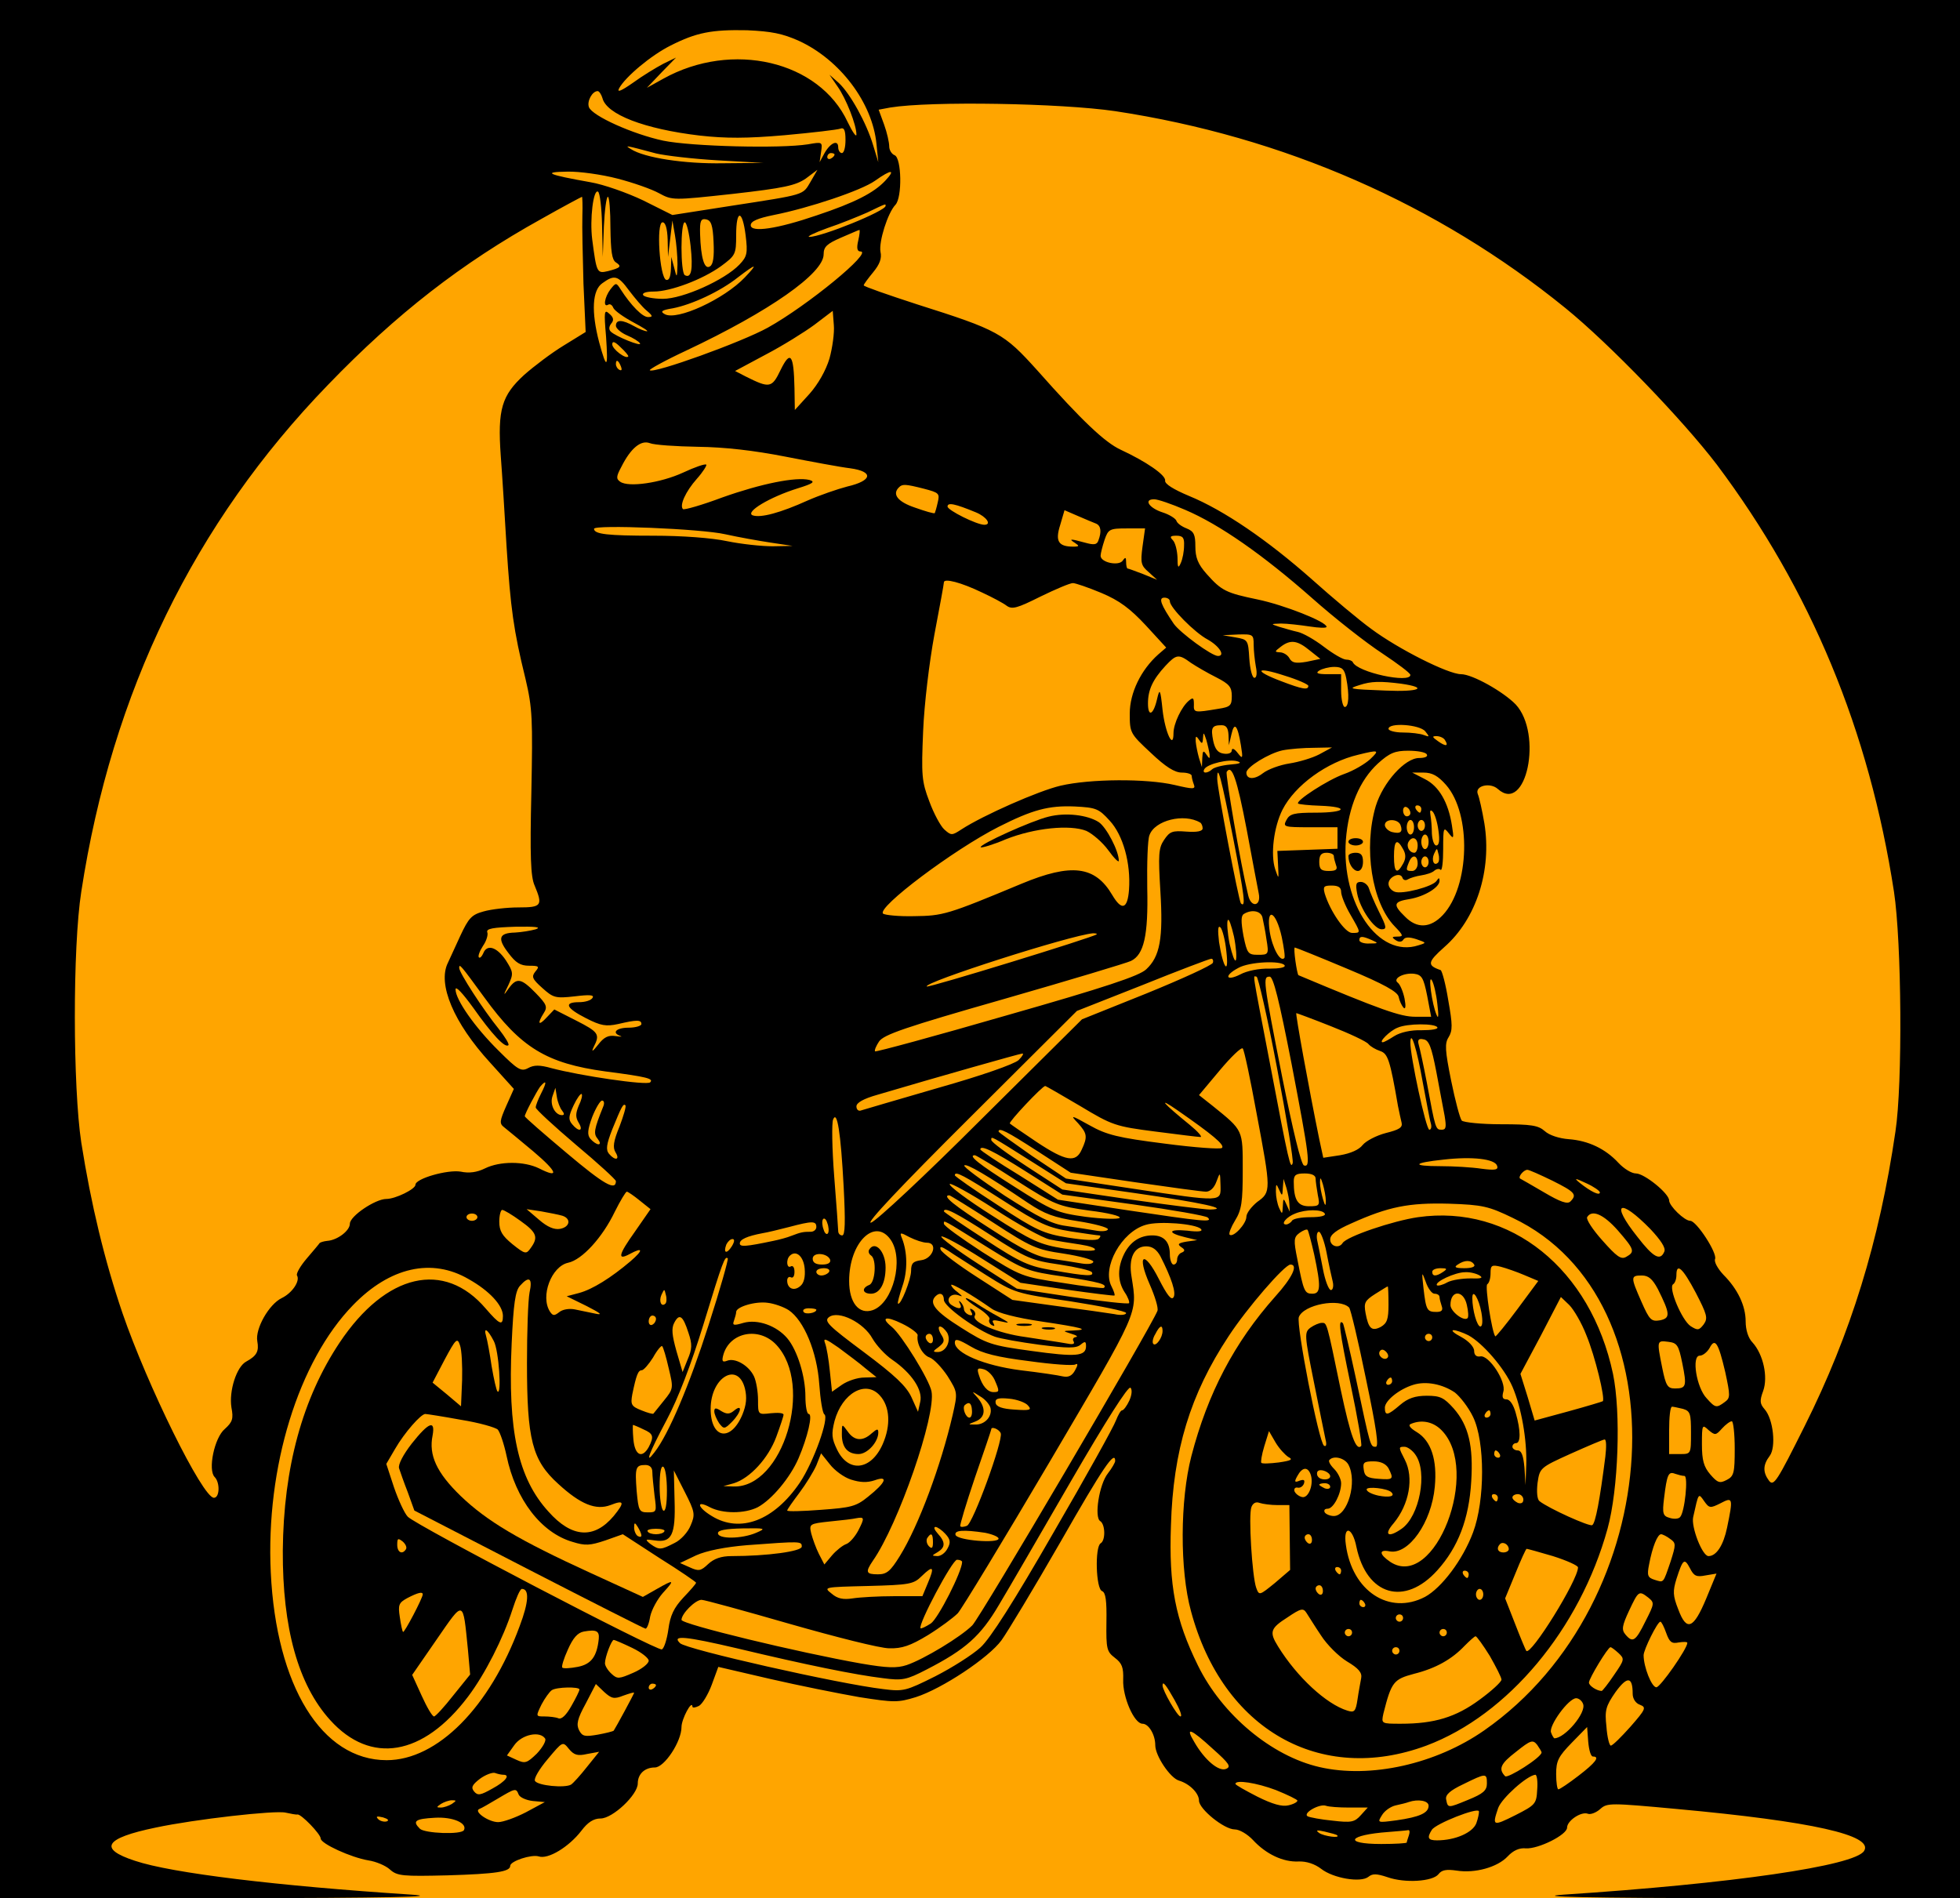 <svg version="1.1" xmlns="http://www.w3.org/2000/svg" xmlns:xlink="http://www.w3.org/1999/xlink" width="538pt" height="521pt" viewBox="0,0,256,247.906"><g fill="#ffa500" fill-rule="nonzero" stroke="none" stroke-width="1" stroke-linecap="butt" stroke-linejoin="miter" stroke-miterlimit="10" stroke-dasharray="" stroke-dashoffset="0" font-family="none" font-weight="none" font-size="none" text-anchor="none" style="mix-blend-mode: normal"><path d="M0,247.906v-247.906h256v247.906z" id="bgRectangle"></path></g><g fill="#000000" fill-rule="nonzero" stroke="none" stroke-width="1" stroke-linecap="butt" stroke-linejoin="miter" stroke-miterlimit="10" stroke-dasharray="" stroke-dashoffset="0" font-family="none" font-weight="none" font-size="none" text-anchor="none" style="mix-blend-mode: normal"><g transform="translate(0,-0.002) scale(0.476,0.476)"><g transform="translate(0,521) scale(0.1,-0.1)"><path d="M0,2605v-2605l628,1c429,1 588,4 502,10c-370,24 -659,59 -760,93c-101,33 -83,62 57,91c108,23 329,48 357,41c14,-3 29,-6 32,-5c10,2 64,-54 64,-66c0,-14 83,-52 131,-60c20,-3 47,-14 59,-25c20,-18 35,-19 159,-16c132,4 171,10 171,26c0,13 58,32 78,26c26,-9 83,26 117,70c18,24 34,34 53,34c33,0 102,65 102,96c0,26 19,44 47,44c26,0 73,71 73,111c0,22 29,76 30,56c0,-4 8,-3 18,2c9,5 25,31 35,58l18,49l142,-33c78,-18 188,-40 245,-50c96,-15 106,-15 155,0c72,23 200,108 235,156c16,22 89,143 162,270c117,205 150,253 150,222c0,-4 -9,-20 -20,-34c-24,-30 -38,-121 -21,-131c14,-9 15,-53 1,-61c-16,-10 -13,-125 4,-131c10,-4 13,-26 12,-85c-1,-74 1,-81 23,-98c20,-15 24,-27 23,-60c-2,-47 30,-121 53,-121c17,0 35,-30 35,-59c0,-29 41,-90 65,-97c30,-9 55,-35 55,-55c0,-23 69,-79 98,-79c13,0 35,-13 50,-29c36,-39 83,-61 125,-59c22,1 45,-7 62,-20c33,-26 109,-39 130,-22c11,9 22,9 52,-1c48,-17 124,-12 140,8c9,12 22,14 50,10c50,-8 112,9 140,39c15,16 32,24 50,22c34,-2 113,37 113,57c0,19 39,45 57,38c7,-3 23,3 34,13c19,17 27,17 211,0c370,-34 540,-72 513,-115c-25,-41 -364,-90 -825,-120c-86,-6 63,-9 483,-10l607,-1v2605v2605h-2690h-2690zM2192,5098c113,-52 202,-170 213,-283l5,-50l-14,46c-18,61 -63,142 -94,171l-26,23l22,-32c24,-34 52,-106 52,-132c0,-9 -11,7 -24,34c-78,168 -317,224 -506,119l-45,-25l40,42l40,41l-35,-17c-19,-10 -57,-33 -83,-52c-33,-23 -45,-28 -38,-15c17,31 87,90 141,117c71,36 113,44 210,42c67,-3 97,-9 142,-29zM1653,4941c11,-45 115,-85 267,-103c72,-8 129,-8 233,1c77,7 145,15 153,18c10,4 14,-4 14,-31c0,-20 -4,-36 -10,-36c-5,0 -10,7 -10,16c0,22 -22,12 -38,-17l-13,-24l4,28c4,28 4,28 -36,21c-76,-12 -319,-6 -397,10c-84,18 -195,68 -204,92c-6,16 9,44 24,44c4,0 10,-9 13,-19zM3060,4905c462,-70 884,-255 1235,-540c122,-99 323,-308 416,-430c258,-344 418,-730 486,-1172c21,-138 24,-527 4,-658c-44,-301 -123,-556 -249,-808c-76,-152 -85,-167 -98,-150c-17,23 -17,43 2,68c18,24 10,101 -14,128c-13,15 -14,23 -4,50c14,39 0,101 -29,133c-12,12 -19,35 -19,58c0,43 -22,89 -61,128c-15,16 -26,35 -23,43c7,16 -51,105 -68,105c-16,0 -58,41 -58,56c0,19 -68,74 -91,74c-12,0 -33,13 -48,29c-36,39 -83,61 -136,65c-27,2 -54,11 -66,22c-18,16 -37,19 -120,19c-54,0 -102,5 -108,10c-5,6 -18,55 -29,109c-17,84 -18,103 -7,120c11,18 11,34 -1,101c-7,44 -17,81 -21,83c-38,13 -36,22 10,63c88,77 131,211 110,340c-6,35 -14,71 -18,80c-9,23 34,33 55,14c78,-70 124,151 49,232c-34,35 -119,83 -150,83c-35,0 -172,69 -246,124c-32,23 -106,85 -163,136c-122,108 -242,190 -337,229c-43,18 -67,33 -66,42c3,15 -53,53 -122,85c-43,20 -105,78 -229,218c-92,102 -106,110 -330,181c-80,26 -146,49 -146,52c0,3 12,19 26,36c18,22 24,38 20,56c-5,28 20,107 41,129c19,20 17,128 -2,136c-8,3 -15,14 -15,24c0,11 -6,38 -14,60l-15,41l32,6c111,18 467,12 617,-10zM1800,4789c25,-6 101,-15 170,-19l125,-7l-110,-1c-107,-2 -217,15 -254,39c-18,11 -17,11 69,-12zM2290,4786c0,-3 -4,-8 -10,-11c-5,-3 -10,-1 -10,4c0,6 5,11 10,11c6,0 10,-2 10,-4zM1694,4720c43,-11 94,-29 114,-40c37,-20 38,-20 203,-2c141,16 172,23 200,42l32,24l-19,-33c-22,-37 -12,-34 -219,-66l-160,-25l-80,40c-44,21 -109,44 -145,50c-118,21 -133,28 -64,29c33,1 96,-8 138,-19zM2429,4714c-31,-33 -83,-60 -188,-95c-108,-37 -181,-48 -181,-27c0,11 19,19 63,28c96,19 240,67 278,94c45,32 58,32 28,0zM1652,4592l2,-87l3,83c2,45 7,82 11,82c4,0 7,-39 7,-86c1,-63 4,-87 15,-94c17,-11 13,-15 -22,-24c-30,-7 -31,-5 -43,87c-7,55 3,139 16,131c5,-3 10,-44 11,-92zM1598,4618c-1,-29 1,-113 3,-186l6,-133l-60,-37c-33,-20 -82,-57 -109,-81c-61,-56 -73,-94 -64,-221c4,-52 11,-165 16,-250c11,-169 19,-229 52,-363c19,-81 20,-109 16,-312c-4,-173 -2,-231 9,-255c23,-55 19,-60 -44,-60c-32,0 -75,-5 -96,-11c-33,-9 -41,-18 -64,-67c-14,-31 -30,-65 -34,-74c-29,-58 16,-165 116,-274l65,-72l-21,-47c-18,-41 -19,-48 -6,-58c9,-7 45,-37 81,-67c66,-56 72,-75 15,-46c-41,20 -107,20 -148,0c-22,-11 -44,-14 -67,-9c-36,6 -124,-19 -124,-36c0,-12 -55,-39 -80,-39c-30,0 -100,-47 -100,-68c0,-19 -34,-45 -62,-47c-10,-1 -19,-4 -21,-6c-1,-2 -17,-21 -35,-42c-18,-21 -30,-42 -27,-47c9,-15 -13,-48 -42,-62c-35,-17 -73,-84 -67,-118c5,-28 -1,-40 -30,-56c-27,-14 -48,-81 -41,-126c6,-31 3,-40 -18,-59c-29,-24 -47,-113 -28,-132c15,-15 14,-57 -2,-57c-31,0 -183,309 -251,507c-49,144 -86,297 -113,468c-23,151 -24,535 0,688c84,548 310,1012 677,1391c188,195 367,334 585,455c60,34 111,61 112,61c1,0 2,-24 1,-52zM2430,4645c0,-14 -175,-85 -209,-85c-9,0 13,11 49,24c36,12 85,32 110,43c54,26 50,24 50,18zM2046,4564c6,-49 4,-58 -17,-80c-40,-42 -155,-94 -210,-94c-26,0 -51,5 -54,10c-4,6 8,10 29,10c46,0 134,33 185,70c39,29 41,32 41,85c0,71 17,71 26,-1zM1958,4546c2,-41 -1,-62 -10,-67c-15,-10 -25,23 -27,89c-1,36 2,43 17,40c13,-3 18,-15 20,-62zM1832,4553l1,-48l6,50l6,50l7,-40c4,-22 7,-58 7,-80c-1,-39 -2,-39 -9,-10l-8,30l-1,-33c-1,-22 -5,-32 -13,-30c-18,6 -28,158 -10,158c8,0 13,-17 14,-47zM1895,4535c7,-65 2,-90 -16,-80c-12,8 -12,145 0,145c5,0 12,-29 16,-65zM2355,4550c-5,-21 -3,-30 6,-30c36,0 -146,-149 -254,-209c-72,-40 -314,-127 -324,-117c-3,2 42,27 100,54c229,108 377,212 377,264c0,21 9,29 48,46c26,11 48,21 50,21c2,1 1,-12 -3,-29zM2044,4449c-57,-60 -187,-120 -220,-101c-13,7 -9,11 22,16c52,10 130,46 179,85c51,39 56,39 19,0zM1726,4413c16,-21 37,-46 48,-55c18,-15 18,-18 4,-18c-15,0 -46,31 -75,76c-12,19 -13,19 -28,0c-16,-21 -21,-51 -6,-42c5,3 11,-1 14,-9c4,-8 28,-25 54,-39c26,-14 44,-25 38,-25c-5,0 -21,6 -35,14c-32,18 -50,19 -50,1c0,-7 14,-19 30,-26c17,-7 33,-17 36,-22c7,-11 -67,19 -80,32c-6,6 -5,14 1,22c8,9 7,17 -5,27c-14,13 -15,7 -9,-63c6,-88 2,-92 -19,-15c-22,84 -19,143 9,162c33,24 43,21 73,-20zM2276,4226c-10,-33 -31,-70 -55,-97l-40,-44l-1,60c-2,93 -11,105 -38,50c-24,-50 -30,-51 -96,-18l-29,15l84,45c46,24 107,62 134,82l50,38l3,-39c2,-21 -4,-63 -12,-92zM1724,4232c-6,-9 -44,20 -44,33c0,10 7,8 23,-8c13,-12 22,-23 21,-25zM1704,4204c3,-8 2,-12 -4,-9c-6,3 -10,10 -10,16c0,14 7,11 14,-7zM1915,3984c74,-1 153,-10 240,-27c72,-14 152,-29 178,-32c65,-9 61,-34 -8,-50c-27,-7 -76,-24 -108,-38c-75,-34 -130,-49 -152,-41c-21,9 47,50 124,74c42,13 49,18 32,23c-37,9 -132,-10 -239,-48c-56,-21 -105,-35 -108,-32c-10,10 7,48 38,83c17,19 28,37 26,39c-3,3 -32,-7 -64,-22c-61,-28 -149,-41 -172,-25c-12,8 -11,15 3,41c26,52 54,74 78,65c12,-5 72,-9 132,-10zM2535,3869c42,-11 44,-13 38,-38c-3,-14 -7,-27 -8,-29c-2,-2 -26,5 -54,15c-48,16 -64,37 -44,56c9,9 17,9 68,-4zM3252,3811c94,-40 213,-123 348,-242c63,-56 150,-124 193,-152c42,-28 77,-54 77,-59c0,-24 -146,7 -158,35c-2,4 -10,7 -18,7c-9,0 -36,16 -61,35c-26,20 -58,38 -72,41c-14,3 -37,10 -51,14c-24,8 -24,8 5,9c17,0 51,-4 78,-8c26,-4 47,-5 47,-1c0,14 -117,60 -189,75c-87,18 -99,24 -140,70c-24,27 -31,45 -31,76c0,32 -4,41 -24,49c-13,5 -26,14 -28,21c-2,6 -19,17 -38,23c-37,12 -53,36 -23,36c10,0 48,-13 85,-29zM2678,3804c29,-12 44,-34 23,-34c-21,0 -101,40 -101,50c0,12 20,8 78,-16zM3008,3773c13,-6 15,-22 6,-46c-4,-12 -12,-13 -37,-6c-40,11 -46,11 -27,-1c12,-8 12,-10 -5,-10c-41,0 -50,15 -36,59l12,41l37,-16c20,-9 43,-18 50,-21zM1990,3744c36,-8 92,-18 125,-23l60,-9l-55,-1c-30,0 -86,6 -125,14c-42,9 -123,15 -202,15c-125,0 -163,4 -163,19c0,12 295,0 360,-15zM3135,3710c-6,-45 -4,-52 17,-70l23,-21l-39,16c-21,8 -40,15 -42,15c-2,0 -4,8 -4,18c0,13 -2,14 -9,4c-10,-16 -61,-6 -61,13c0,6 5,26 11,44c10,29 14,31 61,31h50zM3249,3713c0,-16 -4,-37 -9,-48c-7,-16 -9,-13 -9,16c-1,19 -6,40 -13,47c-9,9 -7,12 10,12c18,0 22,-6 21,-27zM2695,3584c28,-13 58,-29 67,-36c15,-11 29,-7 93,25c41,20 81,37 89,37c7,0 42,-12 78,-27c50,-21 79,-43 122,-89l56,-61l-22,-19c-47,-42 -78,-105 -78,-162c0,-53 1,-55 58,-108c40,-38 65,-54 85,-54c15,0 27,-4 27,-9c0,-5 3,-16 6,-24c5,-13 -2,-13 -53,-1c-77,18 -232,17 -313,-2c-60,-14 -212,-81 -272,-120c-26,-17 -28,-17 -47,0c-10,9 -29,44 -41,77c-21,55 -22,72 -17,192c3,75 17,190 31,266c14,74 26,138 26,143c0,12 47,0 105,-28zM3210,3560c0,-17 68,-86 104,-105c32,-18 49,-45 28,-45c-17,0 -103,63 -121,88c-36,53 -43,72 -26,72c8,0 15,-4 15,-10zM3440,3441c0,-16 3,-43 6,-60c4,-19 2,-31 -4,-31c-6,0 -12,24 -14,53c-3,51 -4,52 -38,58l-35,6l43,2c40,1 42,0 42,-28zM3594,3425l29,-23l-38,-8c-30,-5 -40,-3 -47,10c-5,9 -17,16 -26,16c-15,1 -15,2 2,15c27,21 46,18 80,-10zM3268,3391c15,-10 46,-28 70,-40c35,-18 42,-26 42,-51c0,-26 -4,-30 -37,-35c-66,-11 -68,-11 -67,12c0,18 -2,20 -13,11c-21,-17 -43,-64 -43,-90c0,-47 -23,2 -30,64c-6,58 -8,60 -15,30c-10,-44 -25,-51 -25,-12c0,37 13,65 48,103c30,32 36,33 70,8zM3590,3328c0,-12 -15,-10 -75,13c-77,29 -69,41 10,15c36,-11 65,-24 65,-28zM3694,3349c9,-46 7,-79 -4,-79c-5,0 -10,20 -10,45v45h-37c-28,0 -34,3 -23,10c8,5 27,10 41,10c22,0 28,-6 33,-31zM3844,3334c77,-11 51,-23 -41,-19c-104,4 -105,5 -73,15c33,11 58,11 114,4zM3371,3193l1,-28l7,30c8,36 17,25 26,-30c6,-37 5,-39 -9,-21c-9,12 -16,14 -16,7c0,-7 -9,-11 -22,-9c-16,2 -24,12 -29,35c-7,36 -4,43 23,43c13,0 18,-8 19,-27zM3911,3203c12,-15 12,-16 -4,-10c-10,4 -36,7 -58,7c-21,0 -39,5 -39,10c0,18 86,12 101,-7zM3319,3140c1,-13 0,-13 -9,0c-8,12 -10,10 -11,-10l-1,-25l-8,25c-4,14 -8,34 -9,45c-1,16 1,17 9,5c8,-12 10,-12 11,5c1,17 2,16 9,-5c4,-14 8,-32 9,-40zM3965,3179c11,-17 2,-18 -19,-3c-17,12 -17,14 -4,14c9,0 20,-5 23,-11zM3620,3140c-19,-10 -56,-21 -82,-25c-26,-4 -59,-16 -73,-27c-23,-18 -45,-17 -45,2c0,15 62,53 99,61c20,4 59,7 86,7l50,1zM3760,3127c-14,-13 -46,-32 -72,-41c-45,-16 -134,-74 -126,-81c2,-2 29,-5 61,-6c81,-3 71,-19 -13,-19c-59,0 -71,-3 -80,-20c-10,-19 -8,-20 65,-20h75v-30v-29l-82,-3l-83,-3l2,-40c2,-39 2,-39 -8,-10c-13,40 -4,115 20,163c34,67 122,131 208,151c57,14 59,13 33,-12zM3915,3140c4,-6 -5,-10 -21,-10c-39,0 -99,-67 -119,-132c-34,-115 -11,-265 52,-330c24,-25 25,-28 7,-28c-15,0 -16,-2 -4,-10c9,-6 17,-5 21,2c5,7 16,7 35,1c29,-10 29,-10 6,-17c-110,-36 -212,114 -199,289c7,91 38,164 88,210c32,29 47,35 83,35c25,0 48,-4 51,-10zM3375,3112c-22,-2 -44,-8 -49,-13c-13,-12 -29,-12 -21,1c9,14 67,28 90,21c14,-4 7,-7 -20,-9zM3421,2933c15,-81 30,-160 33,-175c7,-35 -21,-40 -29,-5c-21,86 -63,332 -59,339c14,22 28,-18 55,-159zM3384,2909c31,-159 35,-191 21,-178c-6,7 -65,315 -65,342c0,45 11,3 44,-164zM3968,3056c70,-80 65,-278 -9,-357c-34,-36 -71,-38 -104,-4c-34,33 -31,41 13,48c41,7 82,32 82,50c0,9 -2,9 -8,0c-10,-16 -95,-38 -115,-30c-10,4 -17,13 -17,22c0,19 32,33 38,17c2,-7 9,-9 15,-5c7,4 23,9 37,11c13,2 30,7 36,13c6,5 14,6 17,2c4,-3 7,22 7,57c0,59 1,62 15,44c14,-18 15,-16 9,21c-10,64 -36,108 -74,127l-35,18h31c24,0 40,-9 62,-34zM3045,2958c37,-40 58,-117 53,-189c-4,-54 -20,-59 -46,-15c-47,80 -112,88 -249,31c-204,-85 -215,-88 -295,-89c-42,-1 -80,3 -85,7c-17,17 193,175 317,238c93,47 137,59 209,56c59,-3 66,-6 96,-39zM3870,2979c0,-5 -4,-9 -10,-9c-5,0 -10,7 -10,16c0,8 5,12 10,9c6,-3 10,-10 10,-16zM3900,2990c0,-5 -2,-10 -4,-10c-3,0 -8,5 -11,10c-3,6 -1,10 4,10c6,0 11,-4 11,-10zM3947,2931c4,-27 2,-41 -6,-41c-6,0 -11,15 -12,33c0,17 -2,40 -4,51c-2,12 0,15 6,9c6,-6 13,-29 16,-52zM3293,2953c4,-2 7,-10 7,-16c0,-8 -15,-11 -44,-9c-39,3 -46,1 -62,-23c-15,-22 -16,-41 -10,-140c8,-130 -1,-180 -39,-215c-19,-18 -112,-49 -382,-126c-197,-57 -359,-101 -362,-99c-2,3 3,15 11,27c13,19 71,39 344,117c181,52 337,99 347,104c36,17 48,70 45,200c-1,67 1,133 6,145c14,41 95,61 139,35zM3843,2946c7,-19 0,-25 -24,-19c-10,3 -19,12 -19,19c0,18 36,18 43,0zM3880,2940c0,-11 -4,-20 -10,-20c-5,0 -10,9 -10,20c0,11 5,20 10,20c6,0 10,-9 10,-20zM3910,2945c0,-8 -4,-15 -10,-15c-5,0 -10,7 -10,15c0,8 5,15 10,15c6,0 10,-7 10,-15zM3920,2900c0,-11 -4,-20 -10,-20c-5,0 -10,9 -10,20c0,11 5,20 10,20c6,0 10,-9 10,-20zM3890,2890c0,-11 -4,-20 -9,-20c-14,0 -23,18 -16,30c10,17 25,11 25,-10zM3850,2880c8,-14 8,-26 0,-40c-17,-31 -25,-24 -25,20c0,44 8,51 25,20zM3946,2843c-11,-11 -19,6 -11,24c8,17 8,17 12,0c3,-10 2,-21 -1,-24zM3660,2861c0,-5 3,-16 6,-25c5,-12 0,-16 -20,-16c-21,0 -26,5 -26,25c0,18 5,25 20,25c11,0 20,-4 20,-9zM3890,2840c0,-11 -7,-20 -15,-20c-17,0 -18,2 -9,24c9,23 24,20 24,-4zM3920,2845c0,-8 -4,-15 -10,-15c-5,0 -10,7 -10,15c0,8 5,15 10,15c6,0 10,-7 10,-15zM3680,2763c0,-10 11,-38 25,-62c30,-52 30,-51 5,-51c-19,0 -60,59 -75,108c-5,19 -3,22 19,22c18,0 26,-5 26,-17zM3464,2693c2,-10 8,-37 11,-60c7,-42 6,-43 -23,-43c-27,0 -30,3 -40,52c-7,39 -7,55 1,60c21,13 46,9 51,-9zM3517,2639c6,-29 10,-56 7,-58c-11,-12 -33,28 -40,73c-10,69 17,57 33,-15zM3391,2575c-3,-5 -10,15 -17,45c-6,30 -8,60 -5,65c3,6 10,-15 17,-45c6,-30 8,-59 5,-65zM1470,2660c-14,-4 -39,-8 -57,-9c-44,-1 -49,-16 -18,-56c20,-27 33,-35 57,-35c27,0 29,-2 17,-16c-11,-14 -9,-20 19,-45c30,-27 36,-29 89,-23c41,5 54,4 49,-4c-4,-7 -20,-12 -37,-12c-43,0 -36,-16 19,-44c41,-21 55,-23 88,-16c51,12 64,12 64,0c0,-5 -16,-10 -35,-10c-34,0 -48,-14 -22,-23c6,-2 0,-2 -14,0c-20,3 -32,-3 -48,-24c-15,-19 -19,-21 -12,-6c18,35 14,41 -49,73l-59,30l-21,-22c-22,-24 -27,-18 -8,12c11,17 8,24 -22,55c-40,41 -52,43 -74,13c-15,-22 -16,-21 -1,9c14,31 14,35 -7,68c-25,37 -52,45 -62,19c-4,-9 -9,-14 -12,-11c-3,3 2,17 11,31c10,14 15,32 12,38c-3,10 16,13 77,15c55,1 73,-1 56,-7zM3365,2600c8,-69 -9,-47 -20,25c-4,34 -3,47 4,40c5,-5 13,-35 16,-65zM3009,2646c-9,-8 -461,-147 -466,-143c-11,11 395,141 456,146c8,0 12,-1 10,-3zM3765,2630c18,-8 17,-9 -7,-9c-16,-1 -28,4 -28,9c0,12 8,12 35,0zM3696,2552c103,-43 140,-64 142,-78c2,-10 8,-23 13,-29c6,-6 7,4 3,25c-4,19 -12,38 -18,43c-16,11 14,28 44,25c21,-3 26,-10 36,-60l11,-58h-44c-40,0 -94,19 -320,114c-4,2 -15,76 -10,76c2,0 67,-26 143,-58zM3328,2568c-3,-7 -84,-44 -182,-84l-177,-71l-277,-275c-154,-154 -288,-279 -302,-283c-16,-4 82,100 270,287l295,294l180,71c99,40 184,72 188,72c5,1 7,-5 5,-11zM3525,2561c3,-6 -15,-9 -42,-9c-27,1 -62,-6 -80,-16c-40,-20 -45,-3 -5,18c30,17 118,21 127,7zM1329,2473c100,-138 171,-181 332,-203c116,-15 133,-20 123,-30c-9,-9 -192,18 -271,39c-32,9 -48,9 -64,0c-19,-10 -28,-5 -81,48c-65,64 -118,140 -118,168c0,11 20,-11 49,-51c50,-71 87,-111 96,-102c3,3 -9,22 -26,44c-43,53 -109,155 -109,168c0,13 4,8 69,-81zM3504,2280c26,-137 46,-255 43,-262c-6,-17 -10,-2 -62,272c-52,271 -47,240 -37,240c4,0 30,-112 56,-250zM3544,2291c49,-256 53,-285 34,-279c-8,3 -31,99 -60,244c-53,269 -53,274 -34,274c10,0 26,-65 60,-239zM3944,2455c4,-32 3,-43 -2,-30c-13,29 -24,114 -13,95c5,-8 12,-37 15,-65zM3652,2394c51,-20 98,-42 103,-49c6,-7 20,-15 32,-19c21,-7 27,-23 49,-151c3,-16 8,-37 10,-46c3,-13 -7,-19 -43,-28c-27,-7 -55,-22 -64,-33c-10,-13 -33,-23 -62,-28l-46,-7l-11,51c-29,142 -66,346 -63,346c1,0 45,-16 95,-36zM3944,2391c3,-5 -16,-8 -43,-8c-30,1 -59,-6 -75,-16c-14,-9 -28,-17 -32,-17c-12,0 20,32 41,40c27,12 103,12 109,1zM3904,2240c10,-52 19,-103 22,-112c3,-10 1,-18 -4,-18c-9,0 -53,204 -52,240c1,36 18,-19 34,-110zM3941,2270c9,-47 19,-102 23,-122c5,-31 4,-38 -8,-38c-17,0 -17,1 -41,130c-9,47 -19,93 -22,103c-4,14 0,18 13,15c15,-2 22,-21 35,-88zM3448,2155c40,-212 40,-216 2,-243c-16,-13 -30,-31 -30,-41c0,-19 -36,-58 -46,-49c-3,3 4,21 15,39c18,29 21,51 21,137c0,113 2,109 -82,177l-38,30l57,68c31,37 59,64 63,60c4,-4 21,-85 38,-178zM2795,2301c-12,-11 -103,-43 -220,-76c-110,-32 -206,-60 -212,-62c-7,-3 -13,2 -13,11c0,10 19,21 58,32c169,50 388,112 397,113c5,1 1,-7 -10,-18zM1485,2210c-8,-16 -15,-33 -15,-39c0,-5 50,-51 110,-102c61,-51 110,-96 110,-100c0,-28 -33,-9 -135,77c-63,53 -115,98 -115,101c0,7 32,67 42,81c18,21 19,13 3,-18zM2964,2175c88,-53 97,-56 206,-70c62,-8 118,-15 124,-15c6,0 -7,15 -29,33c-75,61 -90,79 -35,41c95,-66 132,-96 123,-104c-4,-4 -75,1 -158,12c-127,16 -159,24 -205,50c-52,29 -54,29 -32,6c25,-28 27,-37 10,-73c-16,-36 -43,-32 -123,21c-39,26 -72,49 -74,51c-5,3 89,103 97,103c2,0 45,-25 96,-55zM1542,2163c7,-9 7,-13 0,-13c-19,0 -34,29 -26,52l8,23l4,-25c2,-14 9,-31 14,-37zM1588,2176c-9,-22 -9,-32 0,-47c14,-23 0,-26 -18,-4c-11,13 -10,22 4,52c9,19 19,33 22,31c3,-3 -1,-18 -8,-32zM1655,2173c-25,-62 -27,-74 -15,-88c7,-9 8,-15 2,-15c-5,0 -15,7 -22,15c-9,11 -8,24 5,60c10,25 22,45 27,45c6,0 7,-8 3,-17zM1700,2119c-17,-41 -19,-58 -11,-71c13,-21 -1,-24 -18,-4c-9,11 -7,26 9,67c25,61 30,72 36,66c3,-2 -5,-29 -16,-58zM2315,1953c5,-96 4,-133 -4,-133c-6,0 -11,5 -11,12c0,6 -5,74 -11,150c-6,77 -7,147 -3,156c11,27 21,-35 29,-185zM2847,2051l91,-59l176,-26c97,-14 185,-26 195,-26c12,0 23,11 29,28c10,27 10,26 11,-10c1,-47 8,-47 -239,-10l-185,28l-93,62c-50,35 -92,65 -92,67c0,12 22,1 107,-54zM2835,2020l90,-57l190,-27c182,-26 264,-44 205,-45c-14,0 -110,12 -215,27l-190,28l-97,63c-54,35 -98,67 -98,73c0,11 -4,13 115,-62zM2814,1996l101,-64l195,-27c107,-15 199,-31 204,-36c15,-14 -12,-11 -220,20l-191,29l-106,67c-59,36 -107,68 -107,71c0,13 34,-3 124,-60zM2790,1970c105,-67 114,-70 200,-82c50,-6 87,-15 82,-20c-4,-4 -46,-3 -93,3c-79,11 -91,16 -196,83c-98,62 -128,86 -108,86c3,0 55,-31 115,-70zM4108,2011c4,-11 -5,-13 -43,-8c-26,4 -77,7 -113,7c-80,0 -76,9 9,18c79,9 141,2 147,-17zM2821,1909c45,-30 71,-40 137,-50c45,-7 82,-17 82,-22c0,-5 -15,-7 -32,-4c-18,3 -55,9 -83,13c-39,5 -76,24 -168,83c-65,43 -115,80 -111,83c6,6 61,-26 175,-103zM4260,1970c62,-31 68,-38 49,-57c-8,-8 -28,-1 -72,25c-34,20 -64,37 -66,38c-6,5 10,24 20,24c5,0 36,-14 69,-30zM2752,1916c101,-65 124,-75 186,-85c39,-6 74,-11 78,-11c5,0 4,-4 -1,-9c-6,-6 -40,-4 -85,3c-67,11 -87,20 -192,89c-65,42 -118,79 -118,82c0,13 24,0 132,-69zM3610,1976c0,-7 3,-28 6,-45c6,-29 5,-31 -24,-31c-31,0 -42,17 -42,68c0,18 6,22 30,22c19,0 30,-5 30,-14zM3638,1915c0,-16 -2,-15 -8,5c-4,14 -8,34 -8,45c0,16 2,15 8,-5c4,-14 8,-34 8,-45zM4390,1938c0,-10 -25,2 -55,26c-17,14 -14,14 18,-1c20,-9 37,-21 37,-25zM2880,1809c19,-4 57,-10 84,-14c26,-4 44,-10 40,-15c-5,-4 -43,-2 -84,4c-67,11 -88,20 -197,90c-68,43 -120,82 -117,87c2,4 57,-26 122,-68c64,-42 133,-80 152,-84zM3538,1905l1,-20l-9,20c-8,18 -9,18 -10,-5c-1,-23 -2,-23 -10,-5c-5,11 -9,31 -9,45c0,23 1,23 9,5c8,-18 9,-18 10,5l2,25l8,-25c4,-14 8,-34 8,-45zM1755,1916l30,-24l-43,-62c-45,-63 -49,-80 -14,-61c37,20 38,11 2,-20c-53,-45 -104,-77 -141,-87l-34,-9l55,-27c37,-19 45,-25 25,-21c-16,3 -42,9 -58,12c-15,3 -34,0 -43,-8c-13,-10 -17,-10 -25,2c-27,42 4,124 50,134c38,8 94,69 128,140c15,30 30,55 33,55c3,0 19,-11 35,-24zM2724,1856c106,-69 120,-75 195,-86c45,-7 81,-17 81,-22c0,-6 -14,-8 -32,-5c-18,3 -55,9 -83,13c-39,5 -76,23 -167,82c-100,64 -135,92 -113,92c2,0 56,-33 119,-74zM4151,1868c471,-224 425,-1055 -78,-1406c-133,-93 -313,-133 -452,-101c-132,30 -268,144 -334,279c-62,126 -80,219 -74,384c6,206 53,360 158,519c51,78 154,197 170,197c22,0 5,-36 -42,-88c-112,-126 -185,-265 -230,-438c-31,-120 -32,-312 -1,-425c87,-325 355,-477 646,-369c224,84 421,320 497,595c30,109 37,319 15,425c-61,288 -282,466 -535,430c-69,-10 -196,-53 -207,-71c-10,-16 -34,-9 -34,10c0,13 17,26 58,44c102,46 158,57 268,54c92,-3 109,-7 175,-39zM4529,1837c28,-30 42,-51 38,-61c-11,-27 -30,-17 -74,40c-75,94 -50,109 36,21zM1428,1860c45,-32 50,-45 28,-75c-12,-17 -15,-17 -50,11c-28,23 -36,36 -36,62c0,17 4,32 8,32c5,0 28,-14 50,-30zM1543,1874c25,-8 21,-31 -6,-36c-16,-3 -35,5 -58,25l-34,29l40,-6c22,-4 48,-9 58,-12zM2718,1821c99,-64 113,-70 190,-81c45,-7 85,-16 88,-21c7,-12 -15,-11 -106,5c-66,11 -88,20 -187,85c-62,40 -113,75 -113,77c0,13 32,-3 128,-65zM3635,1880c4,-6 -11,-10 -39,-10c-25,0 -48,-4 -51,-10c-3,-5 -11,-10 -16,-10c-16,0 1,21 25,30c29,12 74,12 81,0zM1310,1870c0,-5 -7,-10 -15,-10c-8,0 -15,5 -15,10c0,6 7,10 15,10c8,0 15,-4 15,-10zM4439,1834c46,-53 48,-59 23,-73c-14,-8 -26,1 -65,45c-27,30 -45,58 -42,64c13,22 45,8 84,-36zM2272,1826c-3,-5 -9,-1 -12,10c-4,10 -5,23 -2,28c3,5 9,1 12,-10c4,-10 5,-23 2,-28zM2240,1843c0,-7 -7,-13 -15,-13c-21,0 -27,-1 -53,-11c-12,-5 -35,-11 -50,-14c-76,-16 -92,-17 -92,-7c0,11 20,20 62,28c13,2 46,10 73,17c64,17 75,17 75,0zM2715,1784c95,-59 105,-63 204,-77c96,-15 121,-21 110,-31c-2,-2 -54,4 -115,14c-109,16 -113,18 -218,84c-58,38 -106,72 -106,78c0,11 -7,14 125,-68zM3295,1838c7,-7 -6,-9 -37,-5c-53,5 -56,-6 -6,-18l33,-8l-29,-4c-23,-4 -26,-7 -15,-15c11,-7 11,-11 2,-15c-7,-2 -13,-11 -13,-19c0,-8 -4,-14 -10,-14c-5,0 -10,13 -10,28c0,34 -16,52 -48,52c-34,0 -60,-17 -77,-50c-19,-38 -19,-75 1,-106c9,-13 14,-27 12,-30c-3,-3 -74,5 -157,17l-151,23l-106,68c-59,38 -104,72 -101,75c4,3 54,-24 112,-61l105,-66l128,-19c70,-10 128,-17 130,-16c2,2 -2,13 -8,25c-27,51 27,150 94,169c36,11 136,3 151,-11zM3606,1768c19,-89 18,-108 -5,-108c-21,0 -24,6 -41,94c-11,54 -10,61 6,73c10,7 20,11 22,8c2,-2 10,-32 18,-67zM2444,1808c37,-53 7,-173 -49,-193c-38,-13 -65,20 -65,80c0,106 71,175 114,113zM2543,1800c32,0 17,-44 -15,-48c-22,-3 -28,-8 -28,-29c0,-24 -29,-97 -36,-90c-2,1 4,23 12,47c15,43 14,94 -1,132c-7,17 -5,17 21,3c16,-8 37,-15 47,-15zM3640,1773c6,-32 14,-68 17,-80c3,-13 0,-23 -5,-23c-6,0 -16,26 -22,58c-6,31 -13,67 -16,80c-2,12 0,22 5,22c5,0 15,-26 21,-57zM2008,1790c-14,-22 -24,-19 -15,5c4,8 11,15 17,15c6,0 6,-7 -2,-20zM2706,1711c78,-49 81,-50 232,-72c83,-13 152,-27 152,-32c0,-5 -15,-7 -32,-3c-18,3 -89,13 -157,22l-123,17l-96,62c-53,34 -98,68 -101,76c-3,10 2,9 21,-3c14,-10 61,-39 104,-67zM3184,1763c31,-61 44,-101 36,-113c-6,-9 -18,7 -40,50c-41,81 -62,69 -25,-15c14,-32 24,-64 21,-72c-17,-44 -486,-841 -508,-863c-32,-32 -133,-93 -180,-109c-27,-9 -54,-8 -124,4c-171,30 -494,108 -494,120c0,17 38,55 55,55c8,0 117,-30 242,-66c126,-36 248,-67 273,-67c35,-1 58,7 106,36c34,21 70,48 82,60c11,12 125,200 253,417c247,420 240,403 224,506c-9,52 7,84 40,84c17,0 29,-9 39,-27zM2208,1729c2,-23 -2,-40 -12,-48c-17,-15 -36,-7 -36,15c0,8 5,12 10,9c6,-3 10,3 10,15c0,12 -4,18 -10,15c-11,-7 -14,18 -3,29c17,17 38,-1 41,-35zM2278,1753c2,-8 -6,-13 -22,-13c-17,0 -26,5 -26,16c0,19 41,16 48,-3zM1944,1573c-52,-163 -109,-298 -148,-348c-28,-37 -16,-4 33,88c32,60 67,152 101,262c54,177 59,189 67,182c2,-3 -21,-85 -53,-184zM4045,1740c4,-6 -7,-10 -27,-10c-25,0 -29,3 -18,10c19,13 37,13 45,0zM4183,1711l38,-16l-57,-77c-32,-43 -59,-76 -61,-75c-9,10 -29,138 -22,143c5,3 9,16 9,30c0,22 3,24 28,18c15,-4 44,-14 65,-23zM1286,1700c57,-32 94,-72 94,-101c0,-28 -9,-24 -47,20c-114,134 -274,97 -401,-93c-102,-153 -154,-343 -156,-571c-1,-212 42,-368 130,-465c111,-123 255,-99 378,64c47,62 97,161 122,239c10,31 21,57 26,57c21,0 19,-36 -6,-102c-82,-223 -226,-368 -365,-368c-178,0 -303,203 -318,515c-14,289 76,580 226,734c101,104 216,130 317,71zM2275,1720c-3,-5 -13,-10 -21,-10c-8,0 -14,5 -14,10c0,6 9,10 21,10c11,0 17,-4 14,-10zM3960,1720c-19,-13 -30,-13 -30,0c0,6 10,10 23,10c18,0 19,-2 7,-10zM4653,1663c31,-60 34,-70 22,-87c-13,-17 -17,-17 -36,-5c-24,16 -62,106 -48,115c5,3 9,14 9,25c0,35 17,20 53,-48zM3936,1660c8,0 14,-4 14,-9c0,-5 3,-16 6,-25c4,-11 0,-16 -14,-16c-26,0 -29,4 -36,65c-5,46 -5,48 6,18c6,-18 17,-33 24,-33zM4060,1710c11,-7 4,-9 -25,-8c-22,0 -51,-4 -64,-11c-12,-7 -25,-10 -28,-8c-8,9 50,36 77,36c14,1 32,-4 40,-9zM4549,1673c34,-68 35,-80 6,-86c-24,-4 -29,1 -51,51c-30,68 -30,72 1,72c18,0 29,-9 44,-37zM1453,1663c-4,-21 -7,-108 -7,-193c0,-210 14,-267 86,-332c61,-56 103,-73 143,-58c38,15 40,8 9,-30c-54,-64 -115,-60 -179,12c-84,92 -112,222 -101,462c5,109 10,144 23,158c25,28 35,21 26,-19zM2721,1619c17,-12 68,-25 135,-35c114,-17 137,-23 88,-25c-29,-1 -29,-1 -4,-9c14,-4 19,-8 12,-9c-7,-1 -10,-6 -6,-12c4,-8 -3,-9 -22,-5c-16,3 -65,10 -109,17c-77,10 -151,42 -140,59c3,5 0,12 -6,16c-8,5 -9,3 -4,-6c5,-8 3,-11 -6,-8c-8,3 -14,10 -14,16c0,5 -4,14 -9,19c-5,5 -6,3 -2,-4c8,-15 -3,-17 -23,-4c-18,12 -4,34 18,27c14,-5 13,-4 -1,8c-10,7 -18,16 -18,20c0,6 57,-27 111,-65zM3810,1630c0,-40 -4,-51 -21,-61c-25,-13 -34,-5 -42,38c-5,28 -2,34 26,52c18,11 33,21 35,21c1,0 2,-22 2,-50zM1826,1633c-11,-11 -19,6 -11,24c8,17 8,17 12,0c3,-10 2,-21 -1,-24zM2590,1643c0,-18 90,-83 140,-101c14,-5 69,-15 122,-22c78,-10 101,-10 113,0c12,10 15,10 15,-4c0,-28 -28,-30 -150,-13c-110,15 -122,19 -193,64c-70,44 -89,67 -70,86c12,12 23,7 23,-10zM4025,1629c4,-17 5,-33 2,-36c-10,-10 -47,18 -47,36c0,42 36,42 45,0zM4065,1608c4,-23 3,-38 -3,-38c-9,0 -22,45 -22,78c0,28 18,-1 25,-40zM4353,1546c24,-58 52,-174 45,-181c-1,-1 -44,-14 -95,-28l-92,-25l-19,64l-20,64l56,105l55,106l23,-22c12,-12 34,-49 47,-83zM2164,1615c42,-28 78,-115 84,-203c3,-42 9,-80 14,-83c14,-9 -29,-130 -67,-187c-71,-105 -164,-140 -242,-92c-40,24 -44,45 -5,24c35,-18 95,-18 131,0c39,21 89,81 112,134c25,58 40,122 28,122c-5,0 -9,22 -9,48c0,55 -22,127 -50,160c-29,34 -81,53 -120,42c-27,-8 -31,-7 -26,6c3,9 6,19 6,24c0,14 53,30 87,25c17,-2 43,-11 57,-20zM3702,1622c4,-4 25,-92 46,-195c29,-138 36,-187 27,-187c-15,0 -14,-3 -55,190c-17,79 -33,146 -35,149c-14,14 -10,-20 21,-168c19,-90 32,-166 29,-169c-14,-14 -29,27 -56,154c-39,189 -38,184 -52,184c-7,0 -21,-6 -31,-13c-17,-13 -17,-19 9,-148c15,-74 29,-145 32,-158c4,-15 2,-22 -4,-18c-14,8 -77,333 -69,353c13,34 111,53 138,26zM2240,1616c0,-9 -30,-14 -35,-6c-4,6 3,10 14,10c12,0 21,-2 21,-4zM2394,1537c11,-19 35,-45 54,-58c54,-37 85,-84 77,-116l-6,-27l-18,40c-14,30 -44,59 -131,124c-98,73 -110,85 -95,96c26,19 95,-15 119,-59zM1800,1591c0,-6 -4,-13 -10,-16c-5,-3 -10,1 -10,9c0,9 5,16 10,16c6,0 10,-4 10,-9zM1889,1553c11,-32 10,-45 -2,-73l-14,-35l-17,58c-12,43 -14,62 -6,77c14,27 24,20 39,-27zM2518,1546c-4,-23 14,-55 33,-61c11,-4 33,-27 49,-51c28,-45 28,-45 14,-107c-32,-138 -93,-303 -145,-387c-26,-42 -36,-50 -60,-50c-33,0 -35,6 -14,37c70,100 174,400 161,465c-6,32 -82,155 -109,177c-32,26 -17,31 28,9c25,-12 44,-27 43,-32zM2599,1553c12,-22 -3,-53 -26,-53c-14,0 -14,2 3,14c16,13 17,18 6,35c-7,12 -8,21 -3,21c6,0 14,-8 20,-17zM3190,1558c0,-19 -18,-43 -25,-36c-4,3 -2,16 5,27c12,24 20,27 20,9zM1355,1530c14,-26 22,-151 10,-138c-3,3 -10,34 -16,69c-5,35 -12,72 -15,82c-8,27 4,20 21,-13zM4029,1546c39,-21 99,-90 121,-141c25,-58 40,-146 38,-214l-2,-56l-3,48c-3,33 -8,47 -19,47c-7,0 -14,5 -14,10c0,6 5,10 10,10c13,0 13,35 -1,83c-6,22 -16,37 -25,37c-11,0 -13,6 -9,21c9,27 -39,101 -63,97c-11,-2 -17,4 -17,15c0,11 -15,27 -35,38c-19,10 -29,18 -22,19c7,0 25,-6 41,-14zM2130,1520c104,-111 18,-393 -117,-389l-28,1l29,8c44,14 94,68 116,127c11,30 20,57 20,61c0,5 -16,6 -35,4c-35,-4 -35,-4 -35,36c0,23 -5,52 -11,65c-14,30 -52,52 -74,43c-13,-5 -15,-1 -10,17c18,62 98,77 145,27zM2560,1534c0,-8 -4,-12 -10,-9c-5,3 -10,10 -10,16c0,5 5,9 10,9c6,0 10,-7 10,-16zM3930,1540c0,-5 -4,-10 -10,-10c-5,0 -10,5 -10,10c0,6 5,10 10,10c6,0 10,-4 10,-10zM1268,1423l-3,-72l-39,33l-39,32l33,63c31,58 35,61 42,40c5,-13 7,-56 6,-96zM2375,1455l30,-24l-33,-1c-19,0 -46,-9 -62,-20l-27,-19l-6,57c-3,31 -9,66 -13,76c-6,16 1,13 37,-12c24,-18 58,-43 74,-57zM2824,1475c64,-9 121,-13 127,-9c7,4 7,-2 -1,-16c-8,-15 -18,-20 -33,-17c-12,3 -65,11 -117,17c-100,13 -180,47 -180,76c0,12 10,9 44,-11c32,-19 72,-29 160,-40zM4616,1470c13,-64 11,-70 -20,-70c-20,0 -25,7 -35,57c-15,75 -15,75 17,71c24,-3 28,-9 38,-58zM4734,1445c14,-65 14,-71 -1,-82c-23,-17 -26,-17 -50,10c-28,29 -42,117 -19,117c8,0 20,9 27,21c15,29 24,15 43,-66zM1835,1455c13,-54 13,-56 -13,-88c-14,-17 -27,-34 -29,-36c-1,-2 -16,2 -33,9c-28,11 -30,16 -25,44c11,53 16,66 26,66c5,0 19,16 31,35c11,20 23,34 25,31c3,-3 11,-30 18,-61zM3807,1484c-9,-9 -28,6 -21,18c4,6 10,6 17,-1c6,-6 8,-13 4,-17zM2729,1424c14,-32 14,-34 -3,-34c-16,0 -31,17 -40,47c-6,18 -3,20 12,16c11,-2 25,-16 31,-29zM2044,1400c6,-25 4,-45 -7,-72c-32,-76 -87,-66 -87,16c0,87 75,131 94,56zM3820,1420c0,-5 -5,-10 -11,-10c-5,0 -7,5 -4,10c3,6 8,10 11,10c2,0 4,-4 4,-10zM3992,1389c14,-11 37,-40 50,-67c33,-68 33,-229 0,-317c-28,-75 -86,-152 -132,-177c-98,-51 -200,16 -217,143c-8,55 18,50 29,-6c28,-133 132,-164 222,-64c57,63 87,141 93,244c6,97 -7,153 -48,200c-27,30 -37,35 -74,35c-32,0 -52,-7 -73,-25c-35,-30 -42,-31 -42,-7c1,19 39,50 78,62c35,11 80,2 114,-21zM3099,1367c-7,-15 -16,-27 -20,-27c-4,0 -11,-13 -17,-28c-5,-15 -82,-154 -171,-307c-108,-188 -174,-292 -201,-316c-22,-20 -77,-55 -124,-79c-80,-40 -87,-42 -142,-35c-121,14 -541,109 -558,126c-24,23 15,19 156,-14c192,-46 326,-73 401,-82c53,-7 64,-5 120,24c107,55 148,92 198,177c26,43 115,197 199,342c94,162 156,260 162,254c5,-5 4,-19 -3,-35zM2414,1381c28,-30 31,-82 8,-134c-32,-72 -94,-79 -125,-15c-15,31 -16,43 -7,79c21,76 85,113 124,70zM2718,1346c5,-23 -16,-46 -42,-45c-21,0 -21,0 2,9c26,11 28,36 5,64c-18,20 -18,20 7,4c14,-8 26,-23 28,-32zM2821,1353c11,-12 5,-14 -37,-11c-34,2 -50,8 -52,18c-2,12 6,15 37,12c22,-2 46,-11 52,-19zM2667,1340c1,-11 -2,-20 -7,-20c-10,0 -20,26 -13,34c12,11 19,6 20,-14zM4618,1344c20,-6 22,-13 22,-65c0,-59 0,-59 -30,-59h-30v65c0,36 3,65 8,65c4,0 17,-3 30,-6zM4090,1330c0,-5 -5,-10 -11,-10c-5,0 -7,5 -4,10c3,6 8,10 11,10c2,0 4,-4 4,-10zM1265,1314c50,-8 95,-21 101,-27c6,-7 17,-39 24,-72c25,-120 95,-211 181,-236c35,-11 48,-10 90,4l48,17l100,-65c56,-35 101,-66 101,-68c0,-3 -16,-21 -35,-41c-26,-28 -36,-49 -41,-87c-4,-28 -12,-53 -18,-55c-13,-5 -674,340 -697,364c-9,9 -26,46 -38,81l-21,64l24,41c26,45 71,96 83,96c4,0 49,-7 98,-16zM3955,1286c110,-110 -18,-442 -140,-362c-31,21 -32,35 -2,29c52,-10 115,79 124,177c7,74 -10,126 -49,150c-20,12 -25,20 -16,23c29,12 60,6 83,-17zM4760,1235c0,-66 -2,-76 -22,-86c-19,-10 -25,-8 -45,15c-18,21 -23,39 -23,83c0,54 1,55 18,39c18,-15 20,-15 37,4c10,11 22,20 27,20c4,0 8,-34 8,-75zM1765,1288c28,-12 30,-20 15,-49c-18,-32 -38,-23 -42,21c-2,22 -2,40 -1,40c1,0 14,-5 28,-12zM2746,1277c7,-19 -76,-248 -93,-254c-8,-3 -16,-4 -18,-1c-2,2 16,62 40,133c25,72 45,131 45,133c0,9 22,0 26,-11zM3535,1212c14,-7 8,-10 -26,-15c-24,-3 -46,-4 -48,-1c-2,2 1,22 8,45l13,42l18,-31c10,-17 26,-34 35,-40zM4405,1213c-15,-118 -27,-183 -36,-188c-7,-5 -120,46 -145,66c-6,5 -8,25 -5,50c6,41 7,42 91,80c47,21 89,39 93,39c5,0 5,-21 2,-47zM3884,1218c34,-48 11,-169 -38,-203c-37,-26 -50,-17 -22,15c43,52 56,125 31,174c-18,35 -18,36 -1,36c8,0 22,-10 30,-22zM4115,1220c3,-5 1,-10 -4,-10c-6,0 -11,5 -11,10c0,6 2,10 4,10c3,0 8,-4 11,-10zM2335,1150c25,-8 44,-9 65,-2c39,14 31,-6 -18,-45c-33,-27 -47,-30 -129,-36c-51,-4 -93,-5 -93,-2c0,3 15,24 33,48c18,24 39,58 47,76l13,33l24,-30c13,-17 39,-36 58,-42zM3700,1191c25,-47 -2,-141 -40,-141c-10,0 -22,5 -25,10c-3,6 0,10 8,10c16,0 37,41 37,70c0,11 -9,29 -19,39c-11,11 -17,22 -13,25c12,13 42,5 52,-13zM3810,1181c15,-30 13,-32 -27,-29c-31,2 -39,7 -41,26c-3,19 1,22 27,22c20,0 34,-7 41,-19zM1790,1171c0,-10 3,-39 6,-65c6,-44 6,-46 -18,-46c-24,0 -26,4 -31,58c-5,65 -3,72 24,72c12,0 19,-7 19,-19zM1830,1119c0,-38 -4,-58 -10,-54c-5,3 -10,33 -10,66c0,38 4,58 10,54c6,-3 10,-33 10,-66zM3596,1165c10,-26 -5,-67 -23,-63c-9,2 -18,9 -21,16c-2,7 2,11 8,10c7,-2 15,3 18,11c3,10 0,12 -12,8c-14,-6 -15,-3 -6,13c13,24 28,26 36,5zM3650,1159c0,-11 -27,-12 -34,0c-3,4 -3,11 0,14c8,8 34,-3 34,-14zM1895,1024c-7,-18 -27,-40 -44,-48c-37,-19 -42,-20 -66,-3c-16,13 -15,14 12,10c46,-7 57,15 54,110l-2,82l30,-59c28,-55 29,-62 16,-92zM4622,1160c11,0 1,-100 -12,-113c-4,-5 -17,-6 -29,-2c-18,5 -20,12 -15,53c8,66 12,75 30,68c9,-3 20,-6 26,-6zM3650,1130c0,-5 -7,-7 -15,-4c-8,4 -15,8 -15,10c0,2 7,4 15,4c8,0 15,-4 15,-10zM3818,1115c11,-11 -6,-15 -36,-9c-18,4 -32,11 -32,17c0,9 58,3 68,-8zM4110,1100c0,-5 -2,-10 -4,-10c-3,0 -8,5 -11,10c-3,6 -1,10 4,10c6,0 11,-4 11,-10zM4180,1095c0,-9 -6,-12 -15,-9c-8,4 -15,10 -15,15c0,5 7,9 15,9c8,0 15,-7 15,-15zM4721,1085c34,18 35,15 18,-67c-10,-48 -29,-78 -51,-78c-17,0 -48,80 -42,107c15,67 14,67 30,44c14,-20 17,-20 45,-6zM3505,1080h33l1,-89l1,-89l-42,-36c-42,-34 -43,-35 -51,-13c-11,30 -22,201 -13,222c4,10 12,15 22,11c9,-3 31,-6 49,-6zM2355,1010c-9,-17 -24,-34 -33,-37c-9,-3 -27,-17 -39,-31l-21,-25l-15,29c-8,16 -17,41 -21,56c-6,26 -5,27 51,33c32,3 65,7 73,9c22,4 23,1 5,-34zM1760,997c0,-5 -4,-5 -10,-2c-5,3 -10,14 -10,23c0,15 2,15 10,2c5,-8 10,-19 10,-23zM1823,1008c-2,-5 -13,-8 -23,-8c-10,0 -21,3 -23,8c-3,4 8,7 23,7c15,0 26,-3 23,-7zM2075,1004c-39,-17 -105,-18 -105,-1c0,8 21,12 68,13c63,1 65,0 37,-12zM2594,1001c14,-15 15,-24 6,-40c-6,-12 -18,-21 -28,-21c-16,1 -16,1 1,11c21,13 22,27 0,51c-9,10 -12,18 -6,18c5,0 18,-9 27,-19zM2703,1004c20,-4 37,-11 37,-16c0,-14 -113,-5 -118,10c-4,13 21,15 81,6zM2560,978c0,-16 -3,-19 -11,-11c-6,6 -8,16 -5,22c11,17 16,13 16,-11zM3600,984c0,-8 -4,-12 -10,-9c-5,3 -10,10 -10,16c0,5 5,9 10,9c6,0 10,-7 10,-16zM4583,987c16,-11 16,-15 1,-62c-21,-61 -18,-58 -44,-50c-19,6 -21,12 -15,42c9,48 23,83 33,83c4,0 16,-6 25,-13zM1114,959c-10,-16 -24,-9 -24,12c0,18 2,19 15,9c8,-7 12,-16 9,-21zM2200,966c0,-13 -95,-26 -193,-26c-28,0 -48,-7 -64,-22c-20,-19 -26,-20 -50,-9l-27,12l44,21c29,13 80,23 140,28c148,11 150,11 150,-4zM4140,959c0,-5 -7,-9 -15,-9c-15,0 -20,12 -9,23c8,8 24,-1 24,-14zM4261,940c38,-12 69,-26 69,-31c0,-35 -130,-244 -142,-229c-2,3 -16,36 -31,75l-27,69l28,68c15,37 29,68 31,68c2,0 35,-9 72,-20zM2640,924c0,-26 -66,-156 -86,-169c-14,-9 -27,-15 -28,-13c-8,9 87,188 100,188c8,0 14,-3 14,-6zM4680,887l30,5l-28,-68c-35,-84 -54,-92 -77,-30c-15,38 -15,50 -5,83c18,56 22,58 37,30c11,-22 18,-25 43,-20zM2546,866l-15,-36h-78c-43,0 -94,-3 -113,-6c-26,-4 -42,-1 -58,13c-23,18 -22,18 100,21c114,3 125,5 147,27c32,31 36,26 17,-19zM3680,900c0,-5 -2,-10 -4,-10c-3,0 -8,5 -11,10c-3,6 -1,10 4,10c6,0 11,-4 11,-10zM4030,890c0,-5 -2,-10 -4,-10c-3,0 -8,5 -11,10c-3,6 -1,10 4,10c6,0 11,-4 11,-10zM3630,844c0,-8 -4,-12 -10,-9c-5,3 -10,10 -10,16c0,5 5,9 10,9c6,0 10,-7 10,-16zM4070,835c0,-8 -4,-15 -10,-15c-5,0 -10,7 -10,15c0,8 5,15 10,15c6,0 10,-7 10,-15zM1160,835c0,-10 -51,-107 -54,-103c-2,1 -6,20 -9,41c-5,33 -3,39 21,52c29,15 42,18 42,10zM4523,826c17,-14 17,-16 -8,-65c-27,-55 -35,-60 -55,-36c-11,13 -9,24 10,65c26,55 27,56 53,36zM3745,810c3,-5 1,-10 -4,-10c-6,0 -11,5 -11,10c0,6 2,10 4,10c3,0 8,-4 11,-10zM1284,683l6,-68l-46,-57c-25,-32 -49,-58 -53,-58c-5,0 -20,26 -34,57l-26,57l67,97c76,110 72,111 86,-28zM3625,722c16,-25 48,-57 71,-71c32,-19 42,-31 39,-46c-2,-11 -7,-37 -10,-58c-5,-34 -9,-37 -28,-31c-58,18 -138,92 -190,176c-25,40 -21,50 26,80c37,25 43,26 52,12c6,-9 23,-37 40,-62zM3850,770c0,-5 -4,-10 -10,-10c-5,0 -10,5 -10,10c0,6 5,10 10,10c6,0 10,-4 10,-10zM4572,729c9,-25 15,-30 34,-26c13,2 24,2 24,-1c0,-16 -74,-122 -85,-122c-13,0 -35,56 -35,88c0,15 38,92 46,92c3,0 10,-14 16,-31zM1643,713c-5,-49 -21,-70 -58,-77c-21,-4 -39,-5 -42,-2c-3,2 4,25 15,49c14,32 27,47 44,50c34,6 43,2 41,-20zM3710,730c0,-5 -4,-10 -10,-10c-5,0 -10,5 -10,10c0,6 5,10 10,10c6,0 10,-4 10,-10zM3970,730c0,-5 -4,-10 -10,-10c-5,0 -10,5 -10,10c0,6 5,10 10,10c6,0 10,-4 10,-10zM4088,666c17,-30 32,-59 32,-65c0,-6 -27,-31 -60,-55c-65,-48 -124,-66 -216,-66c-54,0 -54,0 -48,28c22,87 28,94 84,109c60,15 104,40 139,77c14,14 27,26 30,26c3,0 21,-25 39,-54zM1735,688c25,-12 45,-28 45,-35c0,-8 -19,-23 -42,-33c-39,-17 -44,-18 -60,-3c-10,9 -18,22 -18,29c0,17 18,64 24,64c3,0 26,-10 51,-22zM3840,680c0,-5 -4,-10 -10,-10c-5,0 -10,5 -10,10c0,6 5,10 10,10c6,0 10,-4 10,-10zM4441,674c17,-16 17,-18 -12,-60c-16,-24 -32,-44 -34,-44c-13,0 -35,14 -35,23c0,11 52,97 59,97c3,0 12,-7 22,-16zM4480,562c0,-13 8,-26 20,-30c18,-7 16,-12 -26,-60c-25,-28 -49,-52 -54,-52c-4,0 -10,23 -12,52c-5,45 -2,56 25,95c32,44 47,43 47,-5zM1710,557c17,6 30,10 30,8c0,-3 -51,-97 -56,-104c-2,-2 -22,-7 -44,-11c-35,-6 -42,-5 -51,12c-8,16 -5,31 18,73l28,54l23,-22c20,-18 27,-20 52,-10zM1800,586c0,-3 -4,-8 -10,-11c-5,-3 -10,-1 -10,4c0,6 5,11 10,11c6,0 10,-2 10,-4zM3223,545c14,-25 22,-45 16,-45c-8,0 -49,71 -49,85c0,14 10,1 33,-40zM1590,574c0,-4 -10,-24 -22,-45c-14,-25 -27,-38 -36,-34c-7,3 -25,5 -38,5c-24,0 -24,0 -8,33c9,17 22,35 28,39c13,9 76,10 76,2zM4344,534c9,-24 -50,-94 -79,-94c-1,0 -6,7 -9,16c-7,18 48,94 69,94c7,0 16,-7 19,-16zM4371,390c20,0 7,-17 -40,-53c-26,-20 -51,-37 -55,-37c-3,0 -6,19 -6,42c0,36 6,48 43,86l42,43l3,-40c2,-23 7,-41 13,-41zM3328,411c45,-40 51,-49 36,-55c-20,-8 -59,25 -87,74c-26,43 -10,37 51,-19zM1496,439c3,-6 -7,-24 -23,-41c-27,-26 -32,-28 -56,-17l-26,12l20,28c21,30 71,40 85,18zM4230,401c-1,-14 -93,-72 -100,-65c-19,20 -13,34 30,67c40,32 46,34 58,19c6,-9 12,-18 12,-21zM1611,397l33,6l-33,-41c-18,-23 -38,-45 -44,-49c-17,-10 -91,-3 -99,10c-4,6 12,33 35,60c41,49 41,49 58,28c14,-17 24,-20 50,-14zM1381,340c20,0 7,-18 -30,-38c-32,-18 -40,-20 -50,-8c-9,11 -6,18 16,35c15,11 34,18 41,16c8,-3 18,-5 23,-5zM4080,316c0,-19 -10,-28 -52,-45c-56,-23 -55,-23 -60,2c-2,12 11,24 47,41c63,31 65,31 65,2zM4218,299c-2,-39 -5,-42 -60,-70c-62,-31 -64,-30 -47,20c10,27 79,89 102,91c4,0 7,-18 5,-41zM3501,298c32,-13 59,-26 59,-29c0,-4 -11,-10 -25,-13c-17,-4 -43,3 -85,24c-33,17 -60,32 -60,35c0,12 58,3 111,-17zM1423,286c3,-8 21,-16 39,-18l33,-3l-52,-28c-29,-15 -63,-27 -76,-27c-26,0 -68,29 -52,36c6,2 28,15 50,28c49,29 51,30 58,12zM1240,260c-8,-5 -22,-10 -30,-10c-13,0 -13,1 0,10c8,5 22,10 30,10c13,0 13,-1 0,-10zM3920,255c0,-20 -25,-31 -88,-40c-53,-7 -53,-7 -40,14c7,12 24,24 38,27c14,3 30,7 35,9c26,9 55,4 55,-10zM3702,250h51l-19,-21c-17,-19 -26,-21 -77,-15c-32,3 -63,9 -69,12c-14,9 33,35 50,29c8,-3 36,-5 64,-5zM4051,207c-10,-26 -58,-47 -108,-47c-25,0 -28,7 -14,29c11,17 125,62 129,51c1,-4 -2,-19 -7,-33zM1061,212c-7,-2 -18,1 -23,6c-8,8 -4,9 13,5c13,-4 18,-8 10,-11zM1273,188c-7,-13 -108,-9 -121,4c-21,21 -13,27 41,30c50,3 90,-15 80,-34zM3669,174c10,-9 -35,-3 -49,6c-11,8 -7,9 15,4c17,-4 32,-8 34,-10zM3866,174c-3,-9 -6,-18 -6,-20c0,-2 -31,-4 -70,-4c-106,0 -91,25 20,33c25,2 49,4 54,5c4,1 5,-5 2,-14z"></path><path d="M3700,2900c0,-5 9,-10 20,-10c11,0 20,5 20,10c0,6 -9,10 -20,10c-11,0 -20,-4 -20,-10z"></path><path d="M3700,2861c0,-21 13,-41 26,-41c8,0 14,10 14,25c0,18 -5,25 -20,25c-11,0 -20,-4 -20,-9z"></path><path d="M3724,2758c8,-42 47,-98 67,-98c15,0 14,6 -7,48c-13,26 -25,55 -28,65c-3,9 -13,17 -22,17c-13,0 -15,-6 -10,-32z"></path><path d="M2877,2969c-46,-11 -192,-77 -186,-84c3,-2 34,7 69,22c78,31 176,41 221,23c17,-8 44,-31 60,-53c16,-22 29,-35 29,-29c0,27 -34,92 -55,106c-31,20 -91,27 -138,15z"></path><path d="M2385,1781c-3,-5 -1,-12 5,-16c16,-10 12,-75 -5,-81c-22,-9 -18,-24 5,-24c24,0 40,28 40,72c0,44 -29,75 -45,49z"></path><path d="M2650,1647c0,-3 16,-15 35,-27c19,-12 33,-26 30,-30c-3,-5 0,-12 6,-16c8,-4 9,-3 5,5c-6,9 0,10 21,5c26,-6 25,-5 -7,13c-19,10 -47,27 -62,37c-16,10 -28,16 -28,13z"></path><path d="M2793,1573c9,-2 25,-2 35,0c9,3 1,5 -18,5c-19,0 -27,-2 -17,-5z"></path><path d="M2863,1563c9,-2 23,-2 30,0c6,3 -1,5 -18,5c-16,0 -22,-2 -12,-5z"></path><path d="M1960,1337c0,-7 6,-21 13,-32c13,-17 15,-17 35,3c26,26 31,52 6,31c-12,-10 -20,-10 -35,-1c-15,10 -19,9 -19,-1z"></path><path d="M2310,1274c0,-36 16,-54 46,-54c24,0 54,33 54,59c0,11 -3,11 -18,-2c-25,-23 -48,-21 -66,5c-16,22 -16,22 -16,-8z"></path><path d="M1130,1249c-24,-31 -38,-58 -35,-68c3,-9 13,-38 24,-66l18,-50l314,-162c173,-89 317,-162 320,-162c4,-1 10,14 13,33c4,19 20,48 35,65c34,37 31,38 -18,10l-37,-21l-142,65c-199,91 -286,143 -358,212c-66,64 -88,112 -77,166c8,44 -11,36 -57,-22z"></path></g></g></g></svg>